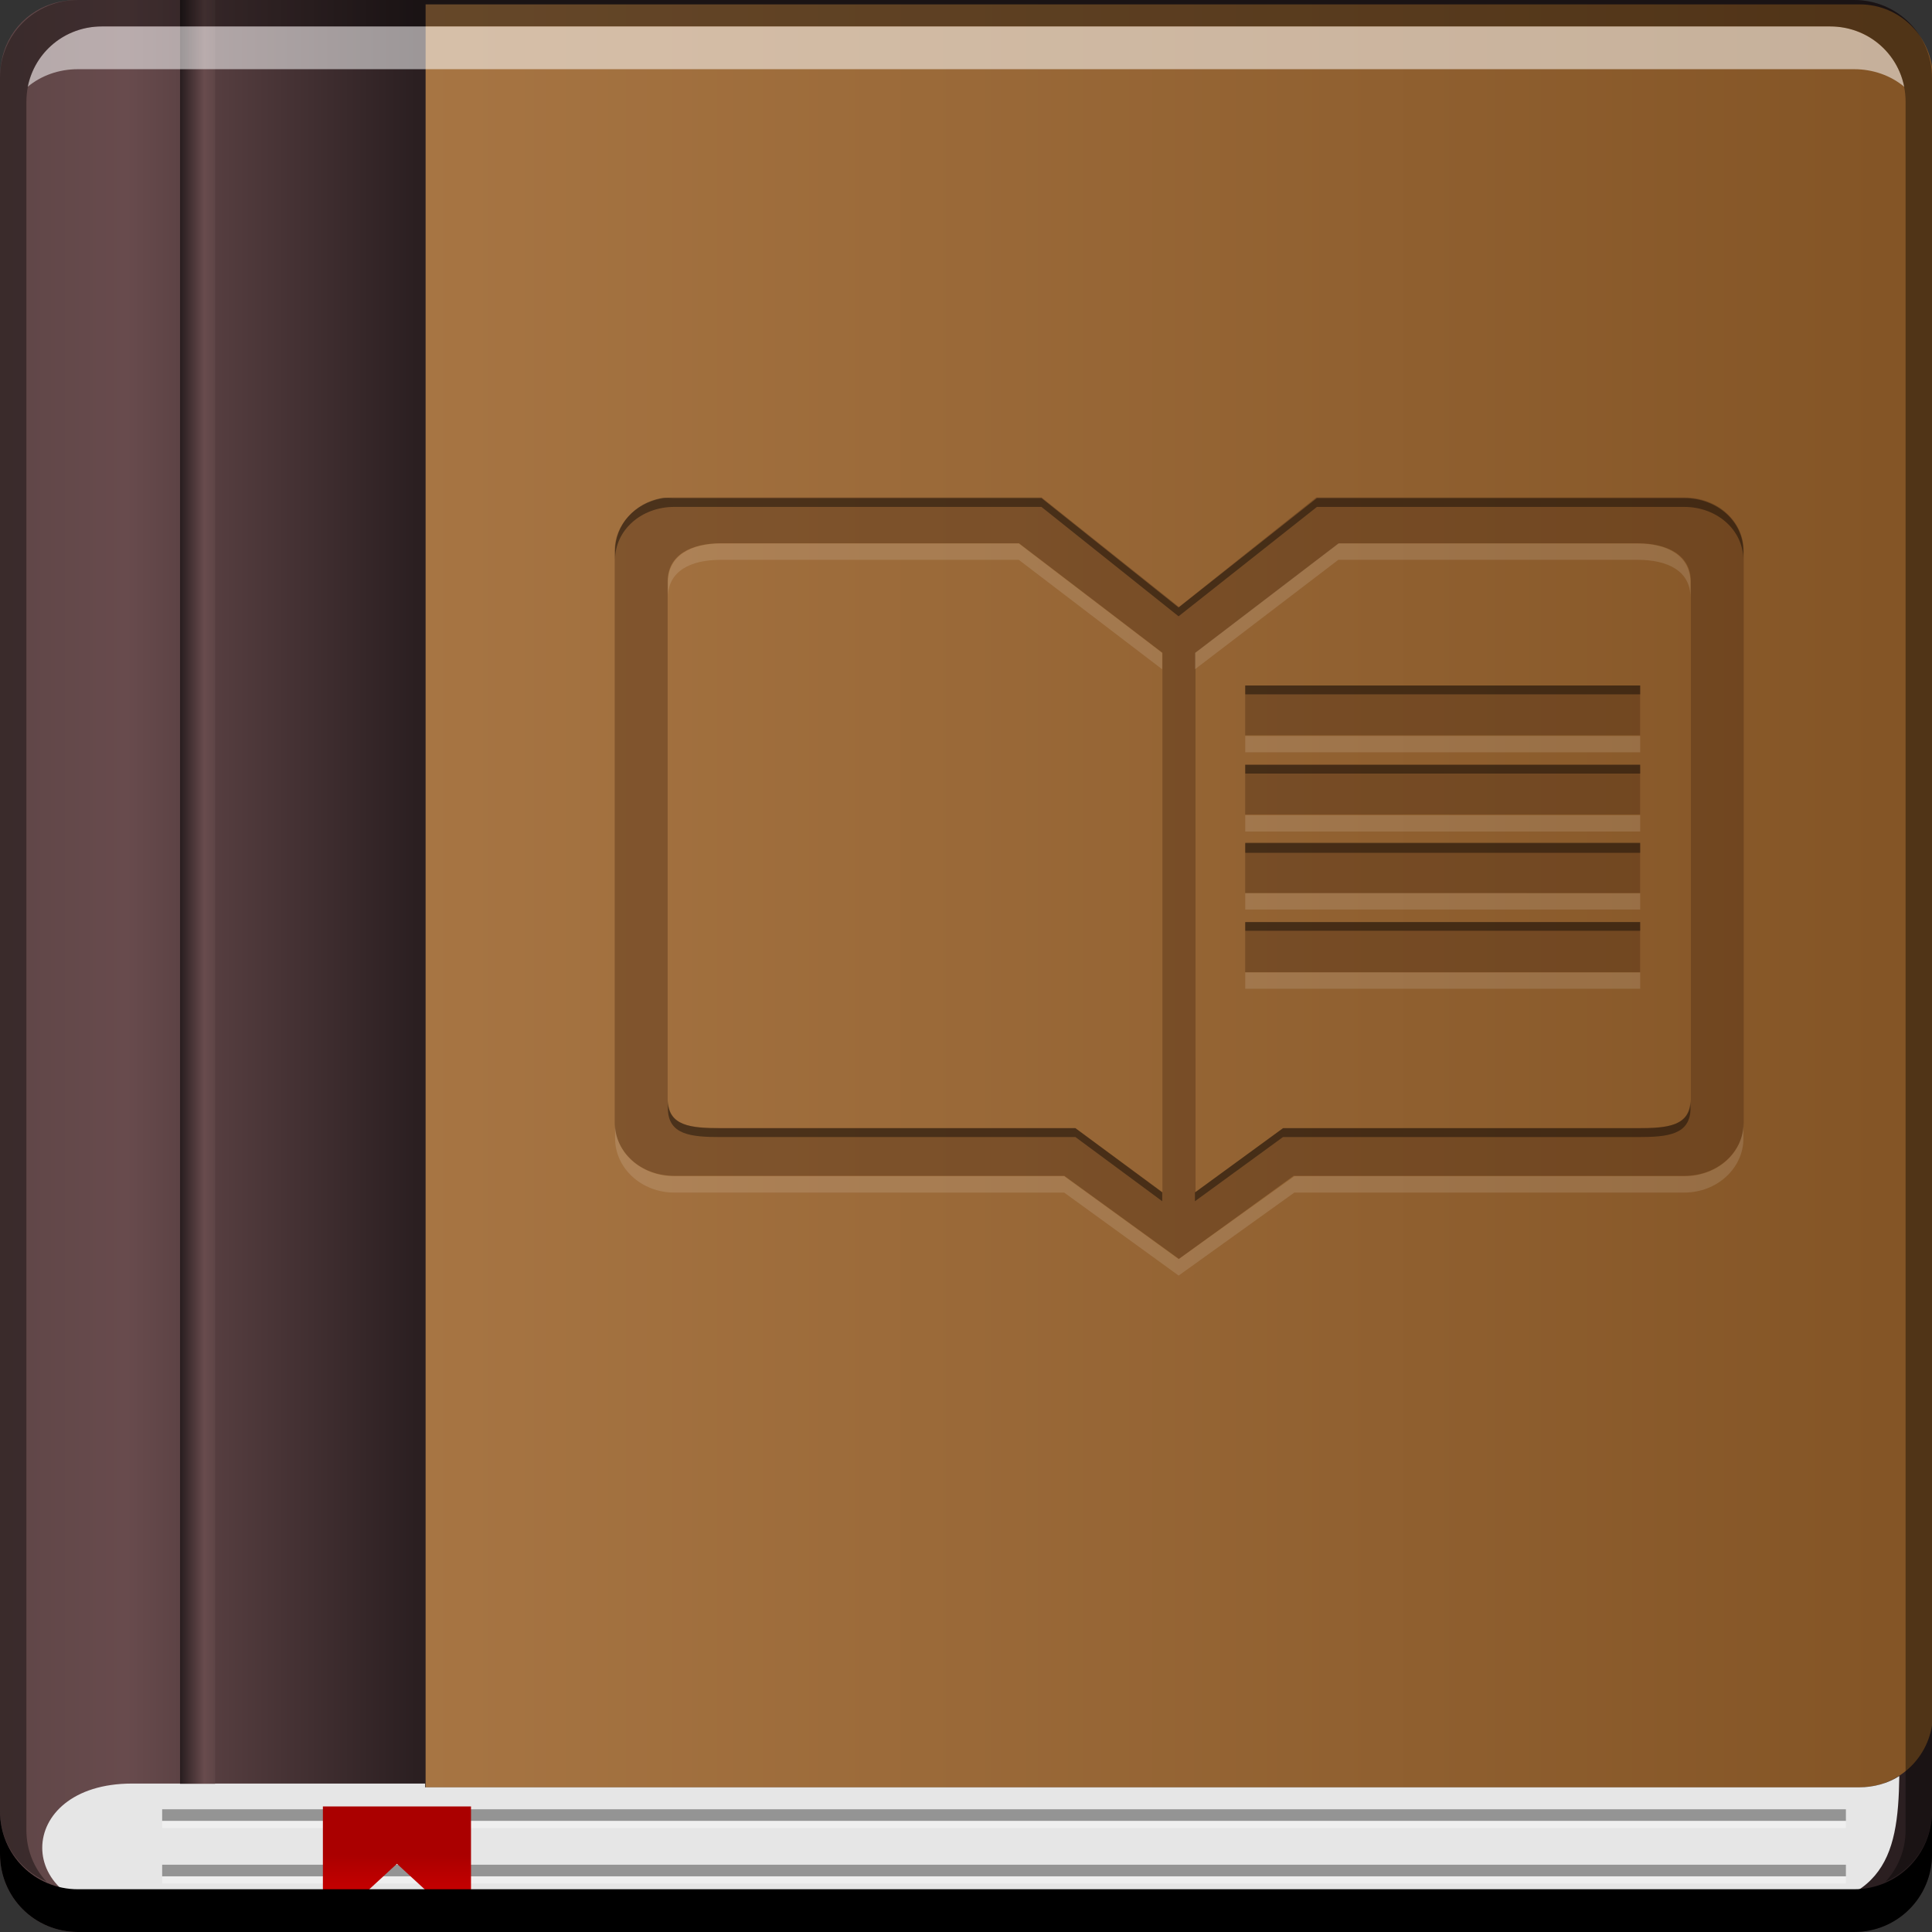 <svg xmlns="http://www.w3.org/2000/svg" xmlns:svg="http://www.w3.org/2000/svg" xmlns:xlink="http://www.w3.org/1999/xlink" id="svg2" width="48" height="48" version="1.1"><rect width="100%" height="100%" fill="#333333" stroke="none"/><defs id="defs4"><linearGradient id="linearGradient903"><stop id="stop905" offset="0" stop-color="#5f4647" stop-opacity="1"/><stop id="stop911" offset=".3" stop-color="#684b4d" stop-opacity="1"/><stop id="stop907" offset="1" stop-color="#2b1f21" stop-opacity="1"/></linearGradient><linearGradient id="linearGradient897"><stop id="stop899" offset="0" stop-color="#a77543" stop-opacity="1"/><stop id="stop901" offset="1" stop-color="#845526" stop-opacity="1"/></linearGradient><linearGradient id="linearGradient838"><stop id="stop840" offset="0" stop-color="red" stop-opacity="1"/><stop id="stop842" offset="1" stop-color="#a00" stop-opacity="1"/></linearGradient><linearGradient id="linearGradient859" x1="2.168" x2="46.539" y1="1027.803" y2="1027.803" gradientTransform="matrix(0.82,0,0,0.941,8.648,58.325)" gradientUnits="userSpaceOnUse" xlink:href="#linearGradient897"/><linearGradient id="linearGradient919" x1="-62.33" x2="-62.33" y1="1061.581" y2="1058.206" gradientTransform="matrix(0.82,0,0,0.82,60.89,182.726)" gradientUnits="userSpaceOnUse" xlink:href="#linearGradient838"/><linearGradient id="linearGradient954" x1="-67.766" x2="-68.768" y1="25.005" y2="25.005" gradientTransform="matrix(0.82,0,0,0.82,60.89,1006.539)" gradientUnits="userSpaceOnUse" xlink:href="#linearGradient903"/><linearGradient id="linearGradient3801" x1=".079" x2="10.329" y1="1027.847" y2="1027.847" gradientTransform="translate(0,-1004.362)" gradientUnits="userSpaceOnUse" xlink:href="#linearGradient903"/></defs><g id="layer1" transform="translate(0,-1004.362)"><path id="rect2991" fill="url(#linearGradient3801)" fill-opacity="1" stroke="none" d="M 1.844 0 C 1.749 0 1.654 0.017 1.562 0.031 C 0.775 0.153 0.154 0.772 0.031 1.562 C 0.017 1.654 5.5638763e-17 1.748 0 1.844 C -0.002 1.877 0 1.904 0 1.938 L 0 42.469 C -0.003 43.306 -0.016 44.057 0 44.719 L 0 46.062 C 0 47.14 0.86 48 1.938 48 L 46.062 48 C 47.14 48 48 47.14 48 46.062 L 48 1.938 C 48 0.86 47.14 0 46.062 0 L 10.562 0 L 6.25 0 L 1.844 0 z" transform="translate(0,1004.362)"/><path id="rect857" fill="url(#linearGradient859)" fill-opacity="1" stroke="none" d="m 10.574,1004.471 0,44.298 35.629,0 c 1.007,0 1.82,-0.818 1.82,-1.832 l 0,-40.634 C 48.023,1005.288 47.21,1004.47 46.203,1004.471 Z"/><path id="rect878" fill="#e6e6e6" fill-opacity="1" stroke="none" d="M 47.188 44.125 C 46.904 44.308 46.55 44.406 46.188 44.406 L 10.562 44.406 L 10.562 44.312 L 10.469 44.312 L 3.281 44.312 C 0.312 44.312 0.3 47.5 3.281 47.5 L 43.594 47.5 C 46.799 47.5 47.158 46.216 47.188 44.125 z" transform="translate(0,1004.362)"/><rect id="rect929" width="41.832" height=".289" x="4.029" y="1049.313" fill="#000" fill-opacity=".358" stroke="none" ry="0"/><rect id="rect931" width="41.832" height=".289" x="4.029" y="1050.69" fill="#000" fill-opacity=".358" stroke="none" ry="0"/><rect id="rect862" width="41.832" height=".178" x="4.029" y="1049.601" fill="#fff" fill-opacity=".358" stroke="none" ry="0"/><rect id="rect864" width="41.832" height=".178" x="4.029" y="1050.979" fill="#fff" fill-opacity=".358" stroke="none" ry="0"/><path id="rect866" fill="url(#linearGradient919)" fill-opacity="1" stroke="none" d="m 8.022,1049.243 0,3.119 1.84,-1.695 1.84,1.695 L 11.702,1049.243 Z"/><path id="path933" fill="#502d16" fill-opacity=".407" fill-rule="nonzero" stroke="none" d="m 16.738,1016.722 c -0.816,0 -1.466,0.587 -1.466,1.323 l 0,14.206 c 0,0.736 0.65,1.323 1.466,1.323 l 9.702,0 2.85,2.065 2.85,-2.065 9.716,0 c 0.816,0 1.466,-0.587 1.466,-1.323 l 0,-14.206 c 0,-0.736 -0.65,-1.323 -1.466,-1.323 l -9.154,0 -3.412,2.72 L 25.879,1016.722 z m 1.179,1.137 7.4,0 3.563,2.72 0,13.402 -2.165,-1.595 -8.798,0 c -0.739,0 -1.329,-0.038 -1.329,-0.705 l 0,-12.871 C 16.588,1018.144 17.177,1017.859 17.917,1017.859 z m 15.349,0 7.414,0 c 0.739,0 1.329,0.285 1.329,0.952 l 0,12.871 c 0,0.667 -0.59,0.705 -1.329,0.705 l -8.798,0 -2.179,1.595 L 29.702,1020.579 z m -2.33,3.536 0,1.236 9.812,0 L 40.748,1021.395 z m 0,1.966 0,1.236 9.812,0 L 40.748,1023.361 z m 0,1.954 0,1.236 9.812,0 L 40.748,1025.315 z m 0,1.966 0,1.236 9.812,0 L 40.748,1027.28 Z"/><path id="rect946" fill="url(#linearGradient954)" fill-opacity="1" stroke="none" d="m 4.473,1004.362 0,44.317 0.871,0 L 5.345,1004.362 Z"/><path id="rect846" fill="#000" fill-opacity="1" stroke="none" d="m 0,1049.362 0,1.062 c 0,1.077 0.86,1.938 1.938,1.938 l 44.125,0 c 1.077,0 1.938,-0.86 1.938,-1.938 l 0,-1.062 c 0,1.077 -0.86,1.938 -1.938,1.938 l -44.125,0 C 0.86,1051.3 0,1050.439 0,1049.362 Z"/><path id="path7515" fill="#fff" fill-opacity=".537" stroke="none" d="m 2.531,1005.019 c -0.917,0 -1.671,0.639 -1.844,1.5 0.336,-0.28 0.775,-0.438 1.25,-0.438 l 44.125,0 c 0.475,0 0.914,0.158 1.25,0.438 -0.173,-0.861 -0.927,-1.5 -1.844,-1.5 L 2.531,1005.019 Z"/><path id="rect4280-7" fill="#000" fill-opacity=".392" stroke="none" d="m 1.938,1004.362 c -1.077,0 -1.938,0.86 -1.938,1.938 l 0,43.062 c 0,0.793 0.48,1.449 1.156,1.75 -0.309,-0.333 -0.5,-0.782 -0.5,-1.281 l 0,-42.938 c 0,-1.048 0.827,-1.875 1.875,-1.875 l 42.938,0 c 1.048,0 1.875,0.827 1.875,1.875 l 0,42.938 c 0,0.499 -0.191,0.948 -0.5,1.281 0.676,-0.301 1.156,-0.957 1.156,-1.75 l 0,-43.062 c 0,-1.077 -0.86,-1.938 -1.938,-1.938 L 1.938,1004.362 Z"/><path id="path849" fill="#fff" fill-opacity=".126" fill-rule="nonzero" stroke="none" d="m 17.906,1017.865 c -0.739,0 -1.312,0.302 -1.312,0.969 l 0,0.375 c 0,-0.667 0.573,-0.938 1.312,-0.938 l 7.406,0 3.562,2.719 0,-0.406 -3.562,-2.719 L 17.906,1017.865 z m 15.344,0 -3.562,2.719 0,0.406 3.562,-2.719 7.438,0 c 0.739,0 1.312,0.27 1.312,0.938 l 0,-0.375 c 0,-0.667 -0.573,-0.969 -1.312,-0.969 L 33.25,1017.865 z m -2.312,4.781 0,0.406 9.812,0 0,-0.406 L 30.938,1022.646 z m 0,1.969 0,0.406 9.812,0 0,-0.406 L 30.938,1024.615 z m 0,1.938 0,0.406 9.812,0 0,-0.406 L 30.938,1026.552 z m 0,1.969 0,0.406 9.812,0 0,-0.406 L 30.938,1028.521 z m -15.656,3.75 0,0.375 c 0,0.736 0.653,1.344 1.469,1.344 l 9.688,0 2.844,2.062 2.875,-2.062 9.688,0 c 0.816,0 1.469,-0.607 1.469,-1.344 l 0,-0.375 c 0,0.736 -0.653,1.312 -1.469,1.312 l -9.688,0 -2.875,2.062 -2.844,-2.062 -9.688,0 C 15.934,1033.583 15.281,1033.007 15.281,1032.271 Z"/><path id="path854" fill="#000" fill-opacity=".407" fill-rule="nonzero" stroke="none" d="M 16.438 12.375 C 15.766 12.497 15.281 13.043 15.281 13.688 L 15.281 13.906 C 15.281 13.17 15.934 12.594 16.75 12.594 L 25.875 12.594 L 29.281 15.312 L 32.719 12.594 L 41.844 12.594 C 42.66 12.594 43.312 13.17 43.312 13.906 L 43.312 13.688 C 43.312 12.951 42.66 12.375 41.844 12.375 L 32.719 12.375 L 29.281 15.094 L 25.875 12.375 L 16.75 12.375 C 16.648 12.375 16.533 12.358 16.438 12.375 z M 30.938 17.031 L 30.938 17.25 L 40.75 17.25 L 40.75 17.031 L 30.938 17.031 z M 30.938 19 L 30.938 19.219 L 40.75 19.219 L 40.75 19 L 30.938 19 z M 30.938 20.938 L 30.938 21.188 L 40.75 21.188 L 40.75 20.938 L 30.938 20.938 z M 30.938 22.906 L 30.938 23.125 L 40.75 23.125 L 40.75 22.906 L 30.938 22.906 z M 16.594 27.312 L 16.594 27.531 C 16.594 28.198 17.167 28.25 17.906 28.25 L 26.719 28.25 L 28.875 29.844 L 28.875 29.625 L 26.719 28.031 L 17.906 28.031 C 17.167 28.031 16.594 27.979 16.594 27.312 z M 42 27.312 C 42 27.98 41.427 28.031 40.688 28.031 L 31.875 28.031 L 29.688 29.625 L 29.688 29.844 L 31.875 28.25 L 40.688 28.25 C 41.427 28.25 42 28.198 42 27.531 L 42 27.312 z" transform="translate(0,1004.362)"/></g></svg>